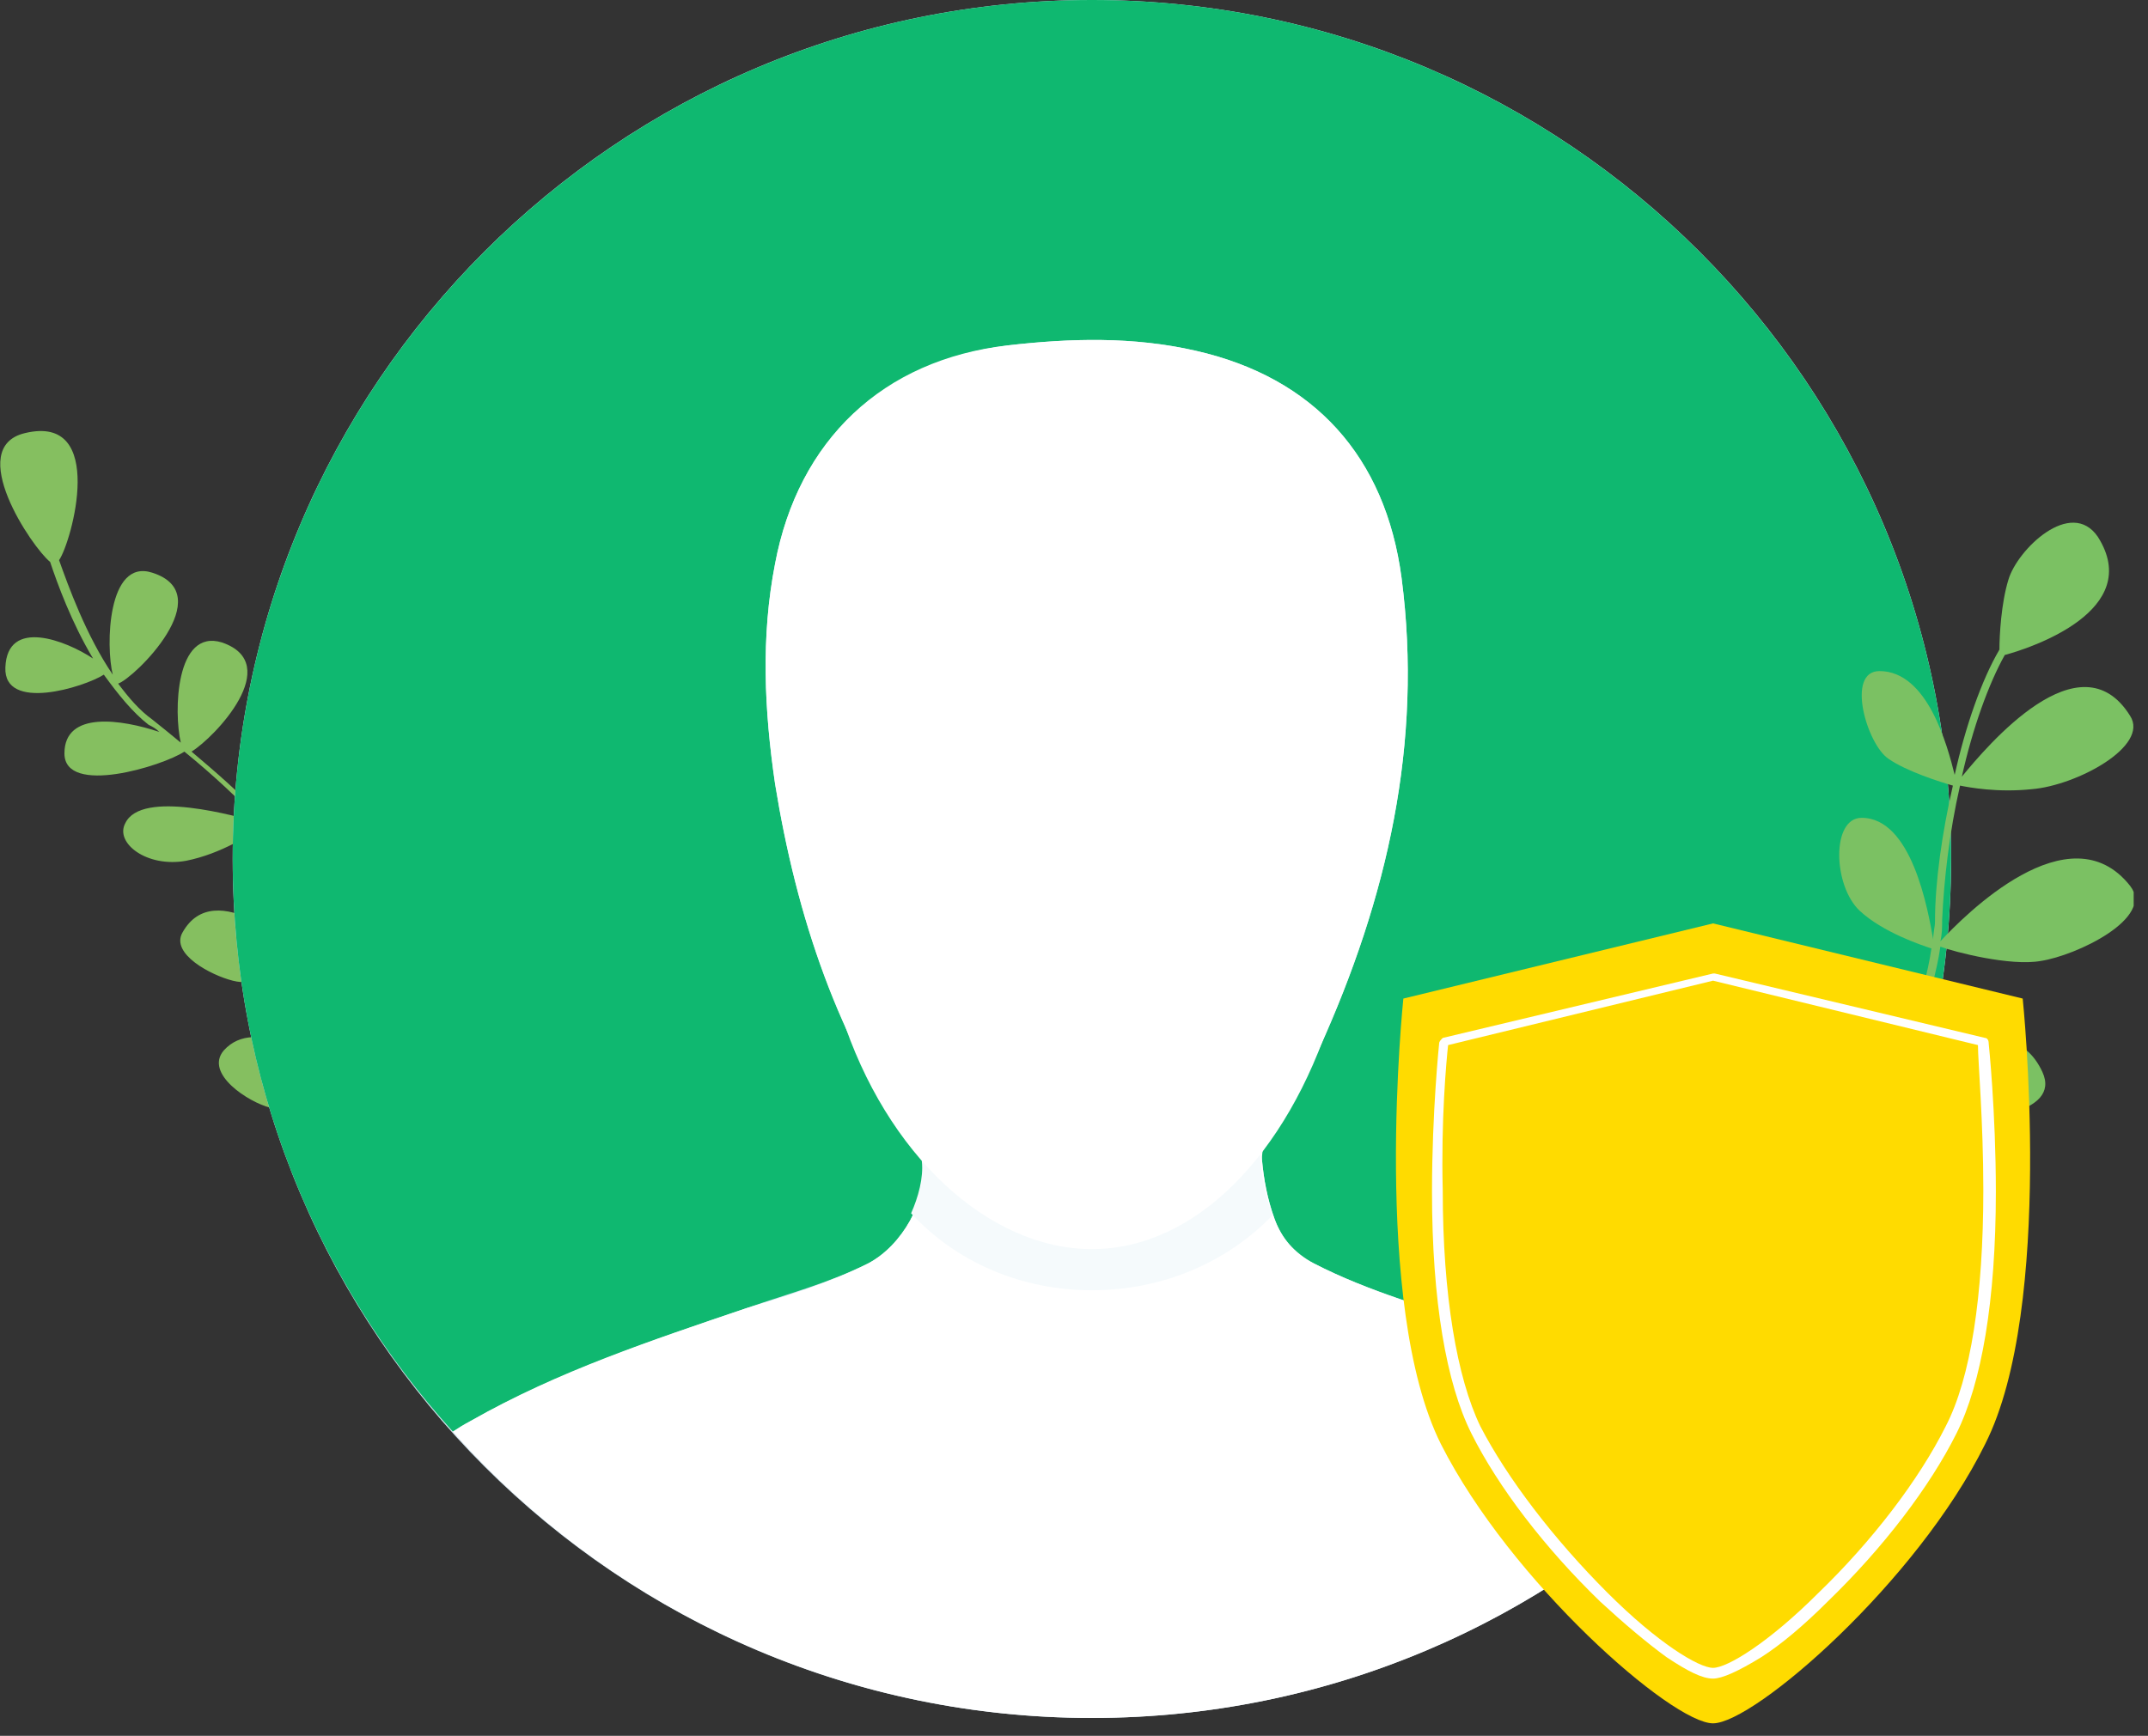 <svg width="120" height="97" viewBox="0 0 120 97" fill="none" xmlns="http://www.w3.org/2000/svg">
<rect x="0" y="0" width="120" height="97" fill="#333333" stroke="none"/>
<g clip-path="url(#clip0)">
<path d="M5.8 37.7C4.7 38.4 0.2 39.8 0.3 37.3C0.4 34.5 3.7 35.8 5.2 36.8C4 34.8 3.2 32.6 2.8 31.4C1.8 30.6 -2 25 1.4 24.2C6 23.1 4 30.3 3.3 31.3C3.8 32.7 4.8 35.5 6.3 37.7C5.9 36.1 6 31.2 8.5 32C12.3 33.2 7.5 37.9 6.6 38.2C7.2 39 7.8 39.7 8.5 40.2C9 40.6 9.5 41 10.1 41.5C9.7 39.8 9.8 35.1 12.4 35.9C15.9 37.1 12 41.2 10.7 42C12 43.1 13.4 44.3 14.6 45.6C14.2 44.1 16.1 40.1 17.8 41.4C18.8 42.1 16.4 46.4 15.1 46.1C16.3 47.4 17.1 48.8 17.4 49.9C17.5 50.3 17.6 50.8 17.7 51.3C18.2 50.2 20.1 46.2 21.7 48.2C23 49.8 21.1 51.7 20.1 52.1C19.3 52.4 18.2 51.9 17.8 51.7C17.8 52 17.9 52.3 17.9 52.6C18.3 55.1 18.8 58 19.5 59.6C19.7 58.1 20.9 51.6 23.8 54.5C25.3 56 23.3 58.4 22.4 59C21.7 59.5 20.1 59.8 19.6 59.9C19.7 60.1 19.8 60.2 19.9 60.4C21.2 62.1 23.2 63.7 23.2 63.7C23.3 63.8 23.3 63.9 23.2 63.9C23.2 63.9 23.1 63.9 23.1 64C23 64 23 64 22.9 64C22.9 64 21.4 62.8 20.1 61.4C19.3 61.6 16.1 62.2 15.1 61.9C13.9 61.6 11.4 60 12.5 58.7C14.3 56.7 17.8 59.2 19.4 60.6C18.6 59.4 18 56.8 17.6 54.2C16.9 54.7 14.1 55.1 13 54.8C11.8 54.5 9.5 53.3 10.2 52.1C12 48.9 16.5 52.9 17.5 53.9C17.4 53.5 17.4 53.1 17.3 52.7C17.1 51.7 17 50.7 16.8 50C16.6 49 15.7 47.7 14.5 46.3C14 46.6 12.4 47.7 10.4 48.1C8.2 48.5 6.4 47.1 7 46C7.9 44.1 13.2 45.6 14.6 46C13.4 44.7 11.9 43.3 10.3 42C9.1 42.8 3.6 44.5 3.6 42.1C3.6 39.7 6.8 40.2 8.9 40.9C8.7 40.7 8.5 40.6 8.3 40.5C7.4 39.8 6.6 38.8 5.8 37.7Z" fill="#85BF60"/>
<path d="M61 96C87.51 96 109 74.51 109 48C109 21.49 87.51 0 61 0C34.49 0 13 21.49 13 48C13 74.51 34.49 96 61 96Z" fill="#D7E9F3"/>
<path d="M41.7 73.1C44 72.3 46.3 71.7 48.5 70.6C50.4 69.6 51.8 67.1 51.6 65C51.6 64.7 51.4 64.5 51.2 64.3C46.8 58.1 44.5 51.2 43.3 43.8C42.7 39.7 42.5 35.6 43.3 31.5C44.6 24.6 49.3 20.2 56.3 19.3C59.8 18.9 63.3 18.8 66.8 19.6C73.4 21.1 77.4 25.5 78.3 32.3C79.5 41.5 77.5 50.2 73.7 58.6C72.9 60.3 72 62 70.8 63.6C70.5 64 70.4 64.4 70.5 64.8C70.6 65.9 70.8 67 71.2 68.1C71.6 69.2 72.3 70.1 73.4 70.6C76.5 72.2 79.9 73.1 83.1 74.2C87.2 75.6 91.2 77.2 95 79.2C95.6 79.5 96.1 79.8 96.6 80.1C104.3 71.6 109 60.4 109 48C109 21.5 87.5 0 61 0C34.5 0 13 21.5 13 48C13 60.3 17.6 71.5 25.3 80C25.6 79.8 26 79.6 26.3 79.4C31.1 76.7 36.4 74.9 41.7 73.1Z" fill="#0FB870"/>
<path d="M61 96C75.1 96 87.9 89.9 96.6 80.1C96.1 79.8 95.6 79.5 95 79.2C91.1 77.2 87.1 75.6 83.1 74.2C79.8 73.1 76.5 72.2 73.4 70.6C72.3 70 71.6 69.2 71.2 68.1C70.8 67 70.6 65.9 70.5 64.8C70.5 64.3 70.6 64 70.8 63.6C71.9 62 72.9 60.4 73.7 58.6C77.5 50.2 79.5 41.5 78.3 32.3C77.4 25.5 73.4 21.1 66.8 19.6C63.3 18.8 59.8 18.9 56.3 19.3C49.3 20.1 44.6 24.6 43.3 31.5C42.5 35.6 42.7 39.7 43.3 43.8C44.5 51.2 46.8 58.2 51.2 64.3C51.4 64.5 51.6 64.7 51.6 65C51.8 67.1 50.4 69.6 48.5 70.6C46.3 71.7 44 72.4 41.7 73.1C36.4 74.9 31.2 76.6 26.3 79.4C25.9 79.6 25.6 79.8 25.3 80C34 89.8 46.8 96 61 96Z" fill="white"/>
<path d="M61 46.3C67.6 46.3 73.2 50.8 74.4 56.7C75.4 53.4 76 49.7 76 45.8C76 32.6 69.3 21.8 61 21.8C52.7 21.8 46 32.5 46 45.8C46 49.7 46.6 53.4 47.6 56.7C48.9 50.7 54.4 46.3 61 46.3Z" fill="white"/>
<path d="M74.3 57.1C74.4 57 74.4 56.9 74.5 56.7C74.5 56.7 74.5 56.7 74.5 56.6C74.4 56.8 74.3 57 74.3 57.1Z" fill="#F5FAFC"/>
<path d="M61 72.1C65 72.1 68.6 70.5 71.1 67.9C70.7 66.9 70.5 65.8 70.4 64.7C70.4 64.6 70.4 64.5 70.4 64.4C67.8 67.7 64.6 69.7 61 69.7C55.2 69.7 50.1 64.4 47.6 56.6C47.5 57 47.5 57.4 47.4 57.7C48.4 59.9 49.7 62.1 51.1 64.2C51.3 64.4 51.5 64.6 51.5 64.9C51.6 65.8 51.3 66.9 50.9 67.8C53.4 70.5 57 72.1 61 72.1Z" fill="#F5FAFC"/>
<path d="M61 69.8C66.8 69.8 71.9 64.5 74.4 56.7C73.2 50.8 67.6 46.3 61 46.3C54.4 46.3 48.2 50.8 47 56.7C49.5 64.5 55.2 69.8 61 69.8Z" fill="white"/>
<path d="M101.6 54C105.7 53.6 105 59.5 104.6 61.4C106.2 58.9 107.5 55.8 107.9 53C107.3 52.8 105.2 52.1 103.9 50.9C102.4 49.5 102.3 45.7 104 45.7C106.8 45.7 107.7 50.8 108 52.5C108 52.1 108.1 51.8 108.1 51.5C108.1 49.3 108.5 46.5 109.1 43.9C108.4 43.7 106.5 43.1 105.5 42.4C104.3 41.6 103.1 37.5 105 37.5C107.7 37.5 108.8 41.7 109.2 43.3C109.8 40.6 110.7 38 111.7 36.3C111.7 35.5 111.8 33.7 112.2 32.4C112.7 30.7 115.7 27.8 117.2 30C119.8 34.1 113.5 36.2 112 36.6C111.1 38.2 110.2 40.7 109.6 43.4C111 41.7 116.2 35.5 119 40C120.1 41.7 116 43.9 113.5 44.1C111.6 44.3 110 44 109.5 43.9C108.9 46.5 108.6 49.2 108.5 51.4C108.5 51.8 108.5 52.2 108.4 52.6C109.7 51.2 115.6 45.2 119 49.5C120.4 51.3 116 53.4 114 53.7C112.3 54 109.2 53.2 108.4 52.9C108 55.7 106.7 58.8 105.1 61.3C106.9 59.7 112.2 55.8 114.1 59.9C115.2 62.3 110.4 62.6 109 62.7C107.8 62.7 105.4 62.2 104.7 62C103.5 63.7 102.2 65 101 65.5C100.9 65.5 100.9 65.5 100.8 65.5C100.7 65.5 100.7 65.4 100.7 65.4C100.6 65.3 100.7 65.2 100.8 65.1C102 64.6 103.2 63.3 104.3 61.7C103.8 61.3 102.4 60.1 101.5 59.1C100.4 57.9 99.3 54.2 101.6 54Z" fill="#7BC163"/>
<path d="M113 55.8L95.7 51.6L78.4 55.8C78.4 55.8 76.6 72.9 80.5 80.7C84.4 88.4 93.4 96.3 95.7 96.3C98 96.3 107.1 88.4 110.9 80.7C114.8 73 113 55.8 113 55.8Z" fill="#FFDB00"/>
<path d="M95.7 93.8C95.1 93.8 94.3 93.4 93.1 92.6C92 91.8 90.7 90.7 89.4 89.5C86.3 86.5 83.7 83.1 82.2 80.1C80.8 77.3 80 72.7 80 66.6C80 62.1 80.4 58.3 80.4 58.3C80.4 58.2 80.5 58.1 80.6 58L95.7 54.4H95.8L110.9 58C111 58 111.1 58.1 111.1 58.3C111.1 58.3 111.5 62.1 111.5 66.6C111.5 72.7 110.7 77.3 109.3 80.1C107.8 83.1 105.2 86.5 102.1 89.5C100.8 90.8 99.5 91.9 98.4 92.6C97.1 93.4 96.2 93.8 95.7 93.8ZM80.9 58.4C80.8 59.3 80.5 62.6 80.6 66.5C80.6 72.4 81.4 77 82.7 79.7C84.2 82.6 86.8 86 89.8 89C92.6 91.8 94.9 93.2 95.7 93.2C96.5 93.2 98.8 91.8 101.6 89C104.6 86.1 107.2 82.7 108.7 79.7C110.1 77 110.8 72.4 110.8 66.5C110.8 62.6 110.5 59.3 110.5 58.4L95.7 54.8L80.9 58.4Z" fill="white"/>
</g>
<defs>
<clipPath id="clip0">
<rect width="119.2" height="96.3" fill="white"/>
</clipPath>
</defs>
</svg>
